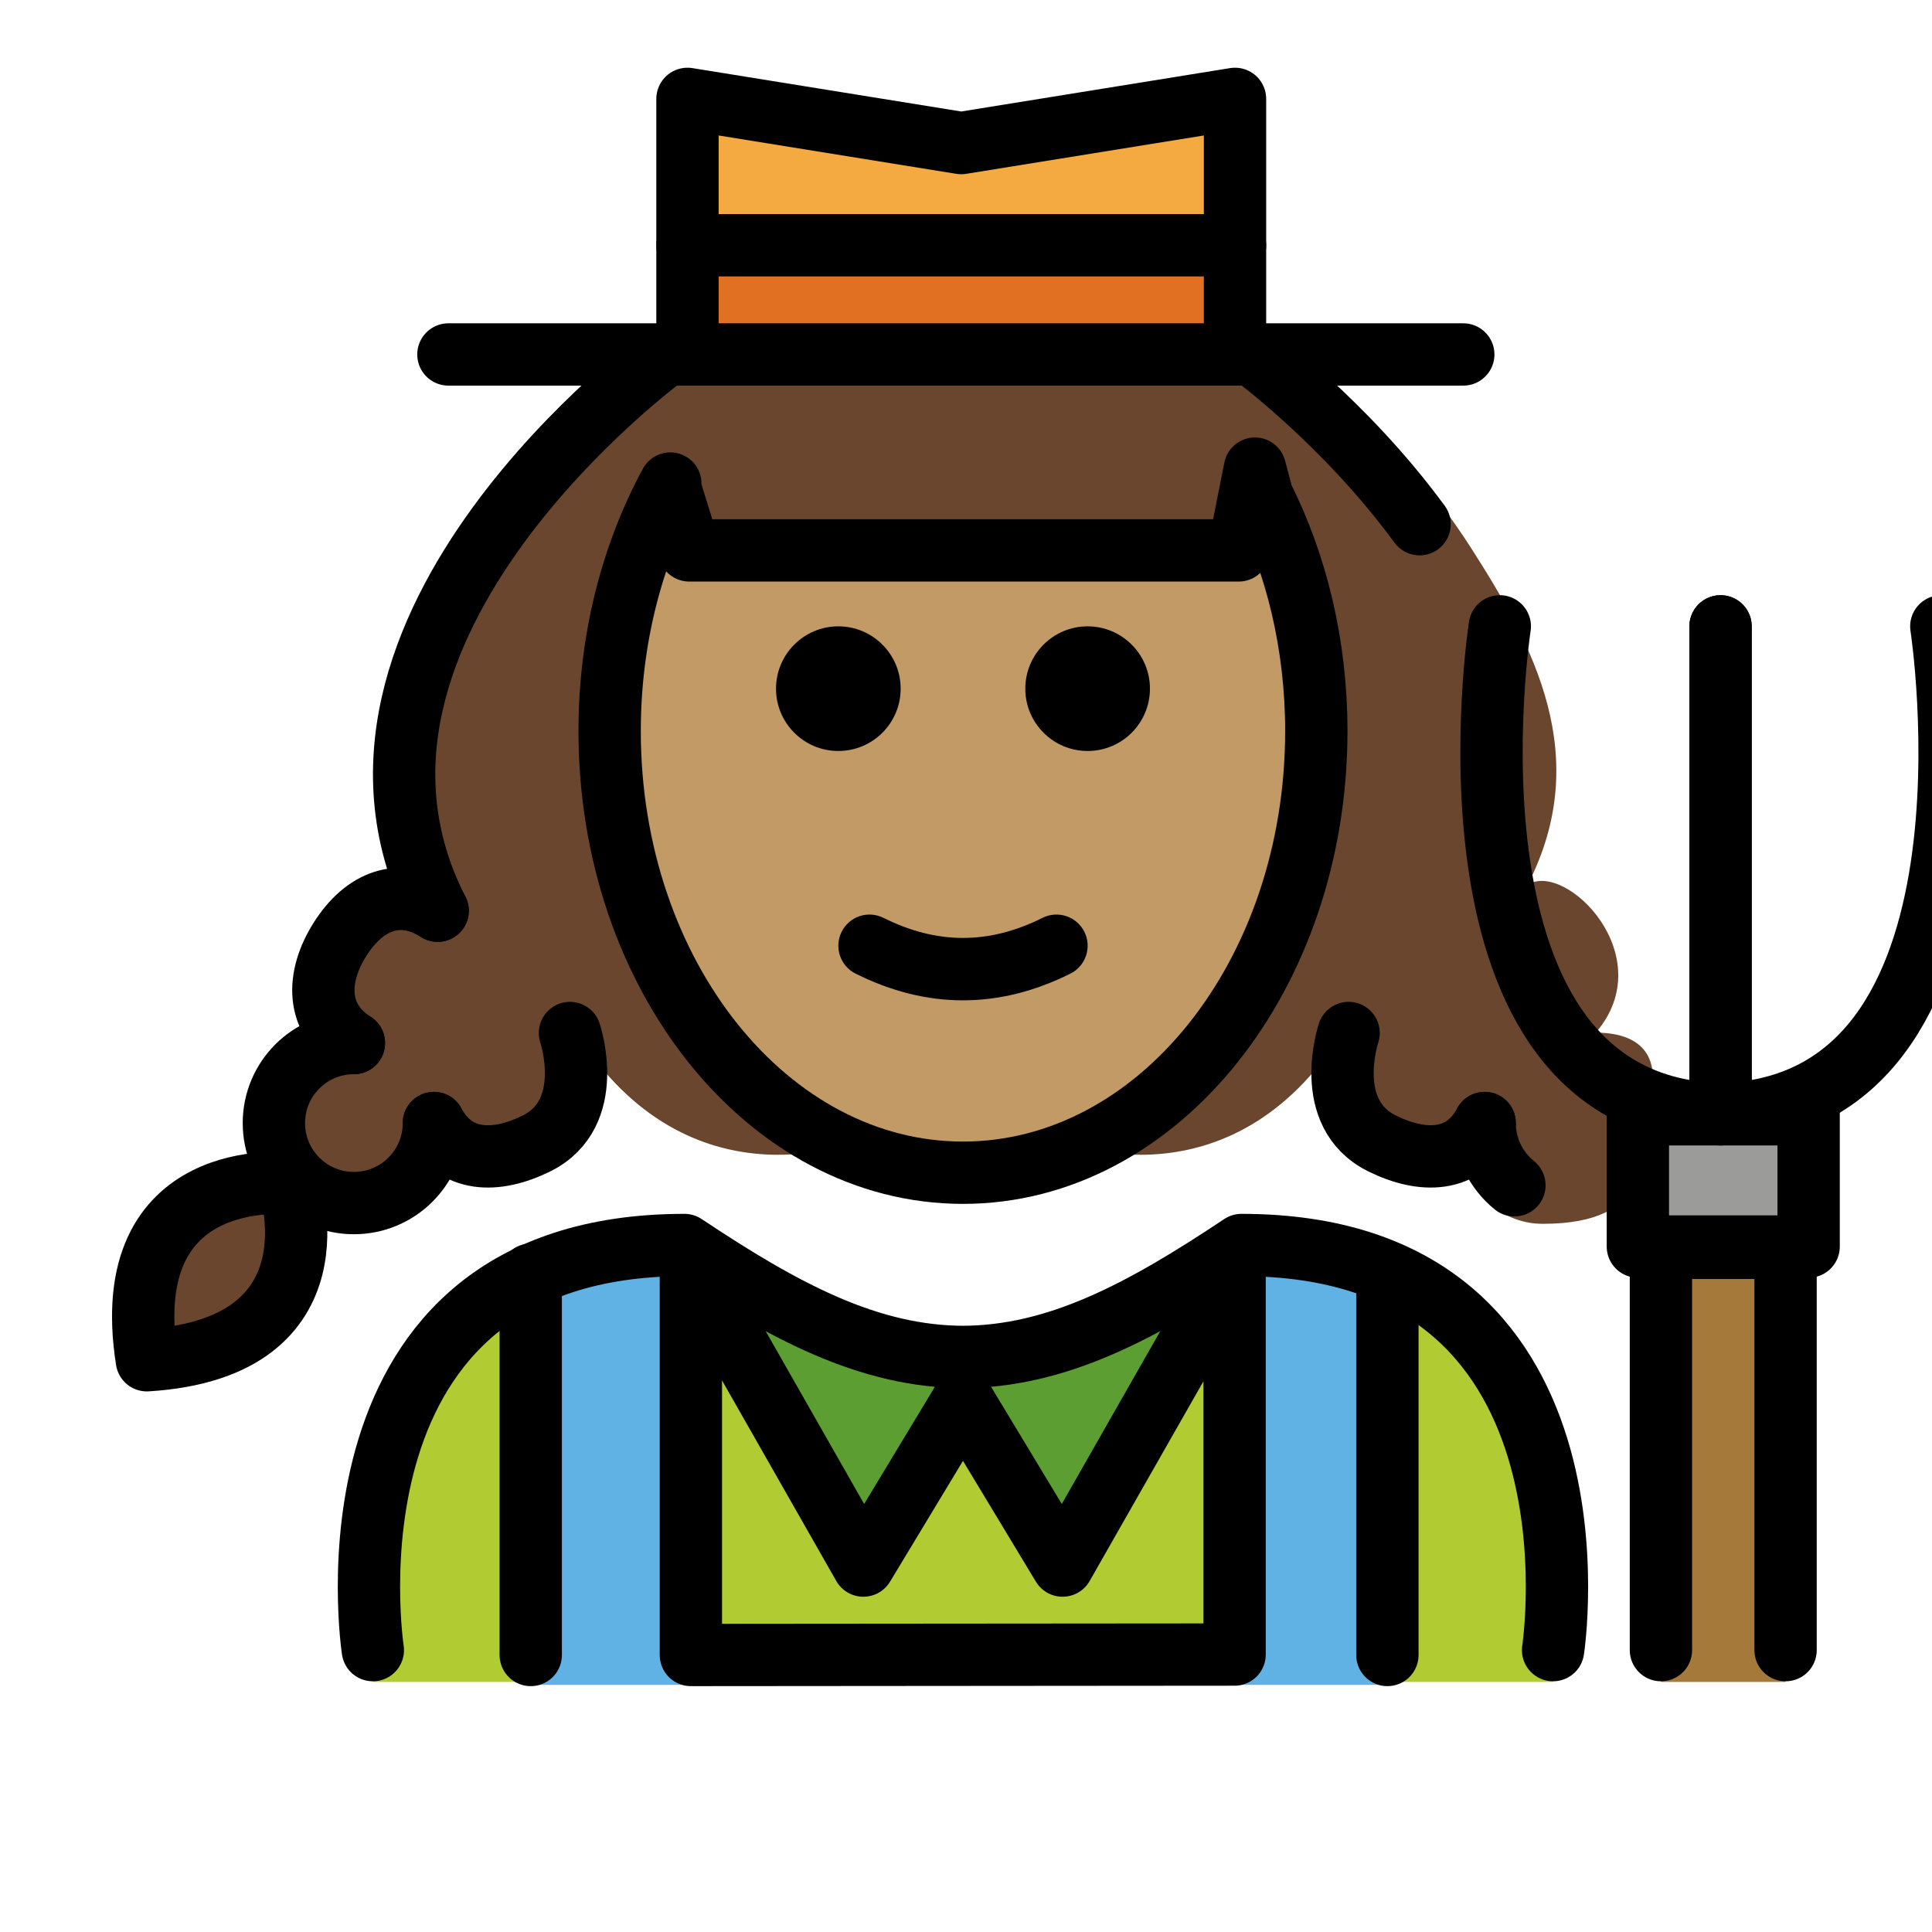 <svg viewBox="5 5 62 62" xmlns="http://www.w3.org/2000/svg">
  <defs>
    <linearGradient id="yellow-gradient" x1="0%" x2="0%" y1="0%" y2="100%">
      <stop offset="0%" style="stop-color:#FDE02F;stop-opacity:1;"/>
      <stop offset="100%" style="stop-color:#F7B209;stop-opacity:1;"/>
    </linearGradient>
  </defs>
  <g id="color">
    <path d="M54.84,58.975c0,0,2-14.021-10-14.021c-3.192,2.128-5.926,3.598-9,3.592h0.125 c-3.074,0.006-5.808-1.464-9-3.592c-12,0-10,14.021-10,14.021" fill="#B1CC33"/>
    <rect fill="#61B2E4" height="14.027" width="4.288" x="22.032" y="44.995"/>
    <rect fill="#61B2E4" height="14.027" width="4.288" x="44.501" y="44.995"/>
    <rect fill="#61B2E4" height="1.734" width="27.491" x="22.032" y="57.336"/>
    <polyline fill="#5C9E31" points="26.903,45.054 32.706,55.241 35.903,49.946"/>
    <polyline fill="#5C9E31" points="44.903,45.054 39.099,55.241 35.903,49.946"/>
    <polyline fill="#F4AA41" points="27.062,16.375 27.062,8.173 35.847,9.591 44.633,8.173 44.633,16.375"/>
    <rect fill="#E27022" height="2.658" width="17.446" x="27.062" y="12.958"/>
    <rect fill="#9B9B9A" height="4.245" width="5.48" x="57.561" y="40.758"/>
    <polygon fill="#A57939" points="58.301,45.044 58.301,54.368 58.301,57.954 58.301,58.975 62.301,58.975 62.301,57.954 62.301,54.368 62.301,45.044"/>
  </g>
  <g id="hair">
    <path d="M9.713,48.318c6.352-0.394,4.558-5.676,4.558-5.676S8.726,42.03,9.713,48.318z" fill="#6a462f"/>
    <path d="M56.213,38.137c2.105-2.453-0.965-5.52-2.188-4.745c2.105-4.109,0.212-7.648-1.839-10.841 c-2.491-3.878-5.999-6.51-5.999-6.51H35.903h-0.235H26.383c0,0-12,8.752-7.338,17.851 c-1.223-0.775-2.357-0.31-3.131,0.913c-0.775,1.223-0.78,2.558,0.443,3.333c-1.418,0-2.568,1.15-2.568,2.568 s1.15,2.568,2.568,2.568s2.568-1.15,2.568-2.568c0.682,1.278,1.988,1.298,3.287,0.658 c1.952-0.962,1.079-3.547,1.079-3.547c3.602,6.106,9.134,3.828,9.162,3.816c-4.576-1.824-7.89-7.181-7.89-13.506 c0-2.944,0.718-5.678,1.947-7.944l-0.028,0.089l0.634,2.057h8.487h0.062h0.235h0.062h8.487l0.634-2.057 l-0.028-0.089c1.229,2.266,1.947,5,1.947,7.944c0,6.325-3.314,11.681-7.89,13.506 c0.029,0.012,5.561,2.29,9.162-3.816c0,0-0.873,2.585,1.079,3.547c1.299,0.64,1.906,1.619,2.587,0.342 c0,1.418,1.15,2.568,2.568,2.568c3.529,0,3.268-2.15,3.268-3.568C58.273,39.557,58.228,38.15,56.213,38.137z" fill="#6a462f"/>
  </g>
  <g id="skin">
    <path d="M35.903,22.663h8.848c0,0-0.017-3.205,0.242-2.78c1.45,2.381,2.312,5.354,2.312,8.578 c0,7.828-5.077,14.173-11.339,14.173s-11.339-6.346-11.339-14.173c0-3.083,0.787-5.936,2.125-8.262 c0.186-0.323,0.366,2.465,0.366,2.465S35.903,22.663,35.903,22.663z" fill="#c19a65"/>
  </g>
  <g id="line">
    <path d="M41.903,27.1c0,1.105-0.896,2-2,2s-2-0.895-2-2c0-1.103,0.896-2,2-2S41.903,25.997,41.903,27.1"/>
    <path d="M33.903,27.1c0,1.105-0.896,2-2,2s-2-0.895-2-2c0-1.103,0.896-2,2-2S33.903,25.997,33.903,27.1"/>
    <path d="M35.903,37.102c-1.152,0-2.304-0.286-3.447-0.858c-0.494-0.247-0.694-0.848-0.447-1.342 c0.247-0.494,0.846-0.694,1.342-0.447c1.718,0.859,3.388,0.859,5.105,0c0.495-0.247,1.095-0.046,1.342,0.447 c0.247,0.494,0.047,1.095-0.447,1.342C38.206,36.816,37.054,37.102,35.903,37.102z"/>
    <polyline fill="none" points="26.903,45.054 32.706,55.241 35.903,49.946" stroke="#000000" stroke-linecap="round" stroke-linejoin="round" stroke-miterlimit="10" stroke-width="2"/>
    <polyline fill="none" points="44.903,45.054 39.099,55.241 35.903,49.946" stroke="#000000" stroke-linecap="round" stroke-linejoin="round" stroke-miterlimit="10" stroke-width="2"/>
    <path d="M54.84,57.954c0,0,2-13-10-13c-3.192,2.128-5.926,3.598-9,3.592h0.125c-3.074,0.006-5.808-1.464-9-3.592 c-12,0-10,13-10,13" fill="none" stroke="#000000" stroke-linecap="round" stroke-linejoin="round" stroke-miterlimit="10" stroke-width="2"/>
    <line fill="none" stroke="#000000" stroke-linecap="round" stroke-linejoin="round" stroke-miterlimit="10" stroke-width="2" x1="22.032" x2="22.032" y1="45.906" y2="58.11"/>
    <line fill="none" stroke="#000000" stroke-linecap="round" stroke-linejoin="round" stroke-miterlimit="10" stroke-width="2" x1="49.523" x2="49.523" y1="45.906" y2="58.11"/>
    <polyline fill="none" points="27.171,45.209 27.171,58.11 44.619,58.096 44.619,45.189" stroke="#000000" stroke-linecap="round" stroke-linejoin="round" stroke-miterlimit="10" stroke-width="2"/>
    <path d="M16.357,38.472c-1.223-0.775-1.218-2.109-0.443-3.333c0.775-1.223,1.908-1.688,3.131-0.913" fill="none" stroke="#000000" stroke-linecap="round" stroke-linejoin="round" stroke-miterlimit="10" stroke-width="2"/>
    <path d="M18.925,41.04c0,1.418-1.15,2.568-2.568,2.568s-2.568-1.15-2.568-2.568s1.15-2.568,2.568-2.568" fill="none" stroke="#000000" stroke-linecap="round" stroke-linejoin="round" stroke-miterlimit="10" stroke-width="2"/>
    <path d="M9.713,48.652c6.352-0.394,4.558-5.676,4.558-5.676S8.726,42.365,9.713,48.652z" fill="none" stroke="#000000" stroke-linecap="round" stroke-linejoin="round" stroke-miterlimit="10" stroke-width="2"/>
    <path d="M23.291,38.15c0,0,0.873,2.585-1.079,3.547c-1.299,0.64-2.606,0.62-3.287-0.658" fill="none" stroke="#000000" stroke-linecap="round" stroke-linejoin="round" stroke-miterlimit="10" stroke-width="2"/>
    <polyline fill="none" points="27.062,16.375 27.062,8.173 35.847,9.591 44.633,8.173 44.633,16.375" stroke="#000000" stroke-linecap="round" stroke-linejoin="round" stroke-miterlimit="10" stroke-width="2"/>
    <line fill="none" stroke="#000000" stroke-linecap="round" stroke-linejoin="round" stroke-miterlimit="10" stroke-width="2" x1="27.062" x2="44.633" y1="12.87" y2="12.87"/>
    <path d="M26.383,16.375c0,0-12,8.752-7.338,17.851" fill="none" stroke="#000000" stroke-linecap="round" stroke-linejoin="round" stroke-miterlimit="10" stroke-width="2"/>
    <path d="M52.645,41.04c0,0.807,0.372,1.526,0.954,1.997" fill="none" stroke="#000000" stroke-linecap="round" stroke-linejoin="round" stroke-miterlimit="10" stroke-width="2"/>
    <path d="M48.278,38.15c0,0-0.873,2.585,1.079,3.547c1.299,0.64,2.606,0.62,3.287-0.658" fill="none" stroke="#000000" stroke-linecap="round" stroke-linejoin="round" stroke-miterlimit="10" stroke-width="2"/>
    <path d="M45.187,16.375c0,0,2.96,2.159,5.369,5.447" fill="none" stroke="#000000" stroke-linecap="round" stroke-linejoin="round" stroke-miterlimit="10" stroke-width="2"/>
    <path d="M53.13,25.1c0,0-2.377,15.415,7.085,15.658V25.1" fill="none" stroke="#000000" stroke-linecap="round" stroke-linejoin="round" stroke-miterlimit="10" stroke-width="2"/>
    <path d="M67.299,25.1c0,0,2.377,15.415-7.085,15.658V25.1" fill="none" stroke="#000000" stroke-linecap="round" stroke-linejoin="round" stroke-miterlimit="10" stroke-width="2"/>
    <rect fill="none" height="4.245" stroke="#000000" stroke-linecap="round" stroke-linejoin="round" stroke-miterlimit="10" stroke-width="2" width="5.48" x="57.561" y="40.758"/>
    <polyline fill="none" points="62.301,57.954 62.301,45.044 58.301,45.044 58.301,57.954" stroke="#000000" stroke-linecap="round" stroke-linejoin="round" stroke-miterlimit="10" stroke-width="2"/>
    <line fill="none" stroke="#000000" stroke-linecap="round" stroke-linejoin="round" stroke-miterlimit="10" stroke-width="2" x1="19.39" x2="51.958" y1="16.375" y2="16.375"/>
    <path d="M26.511,20.517c-1.229,2.266-1.947,5-1.947,7.944c0,7.828,5.077,14.173,11.339,14.173s11.339-6.346,11.339-14.173 c0-2.769-0.635-5.353-1.734-7.536l-0.236-0.886l-0.521,2.624h-8.785h-0.062h-8.785l-0.634-2.057" fill="none" stroke="#000000" stroke-linecap="round" stroke-linejoin="round" stroke-miterlimit="10" stroke-width="2"/>
  </g>
</svg>